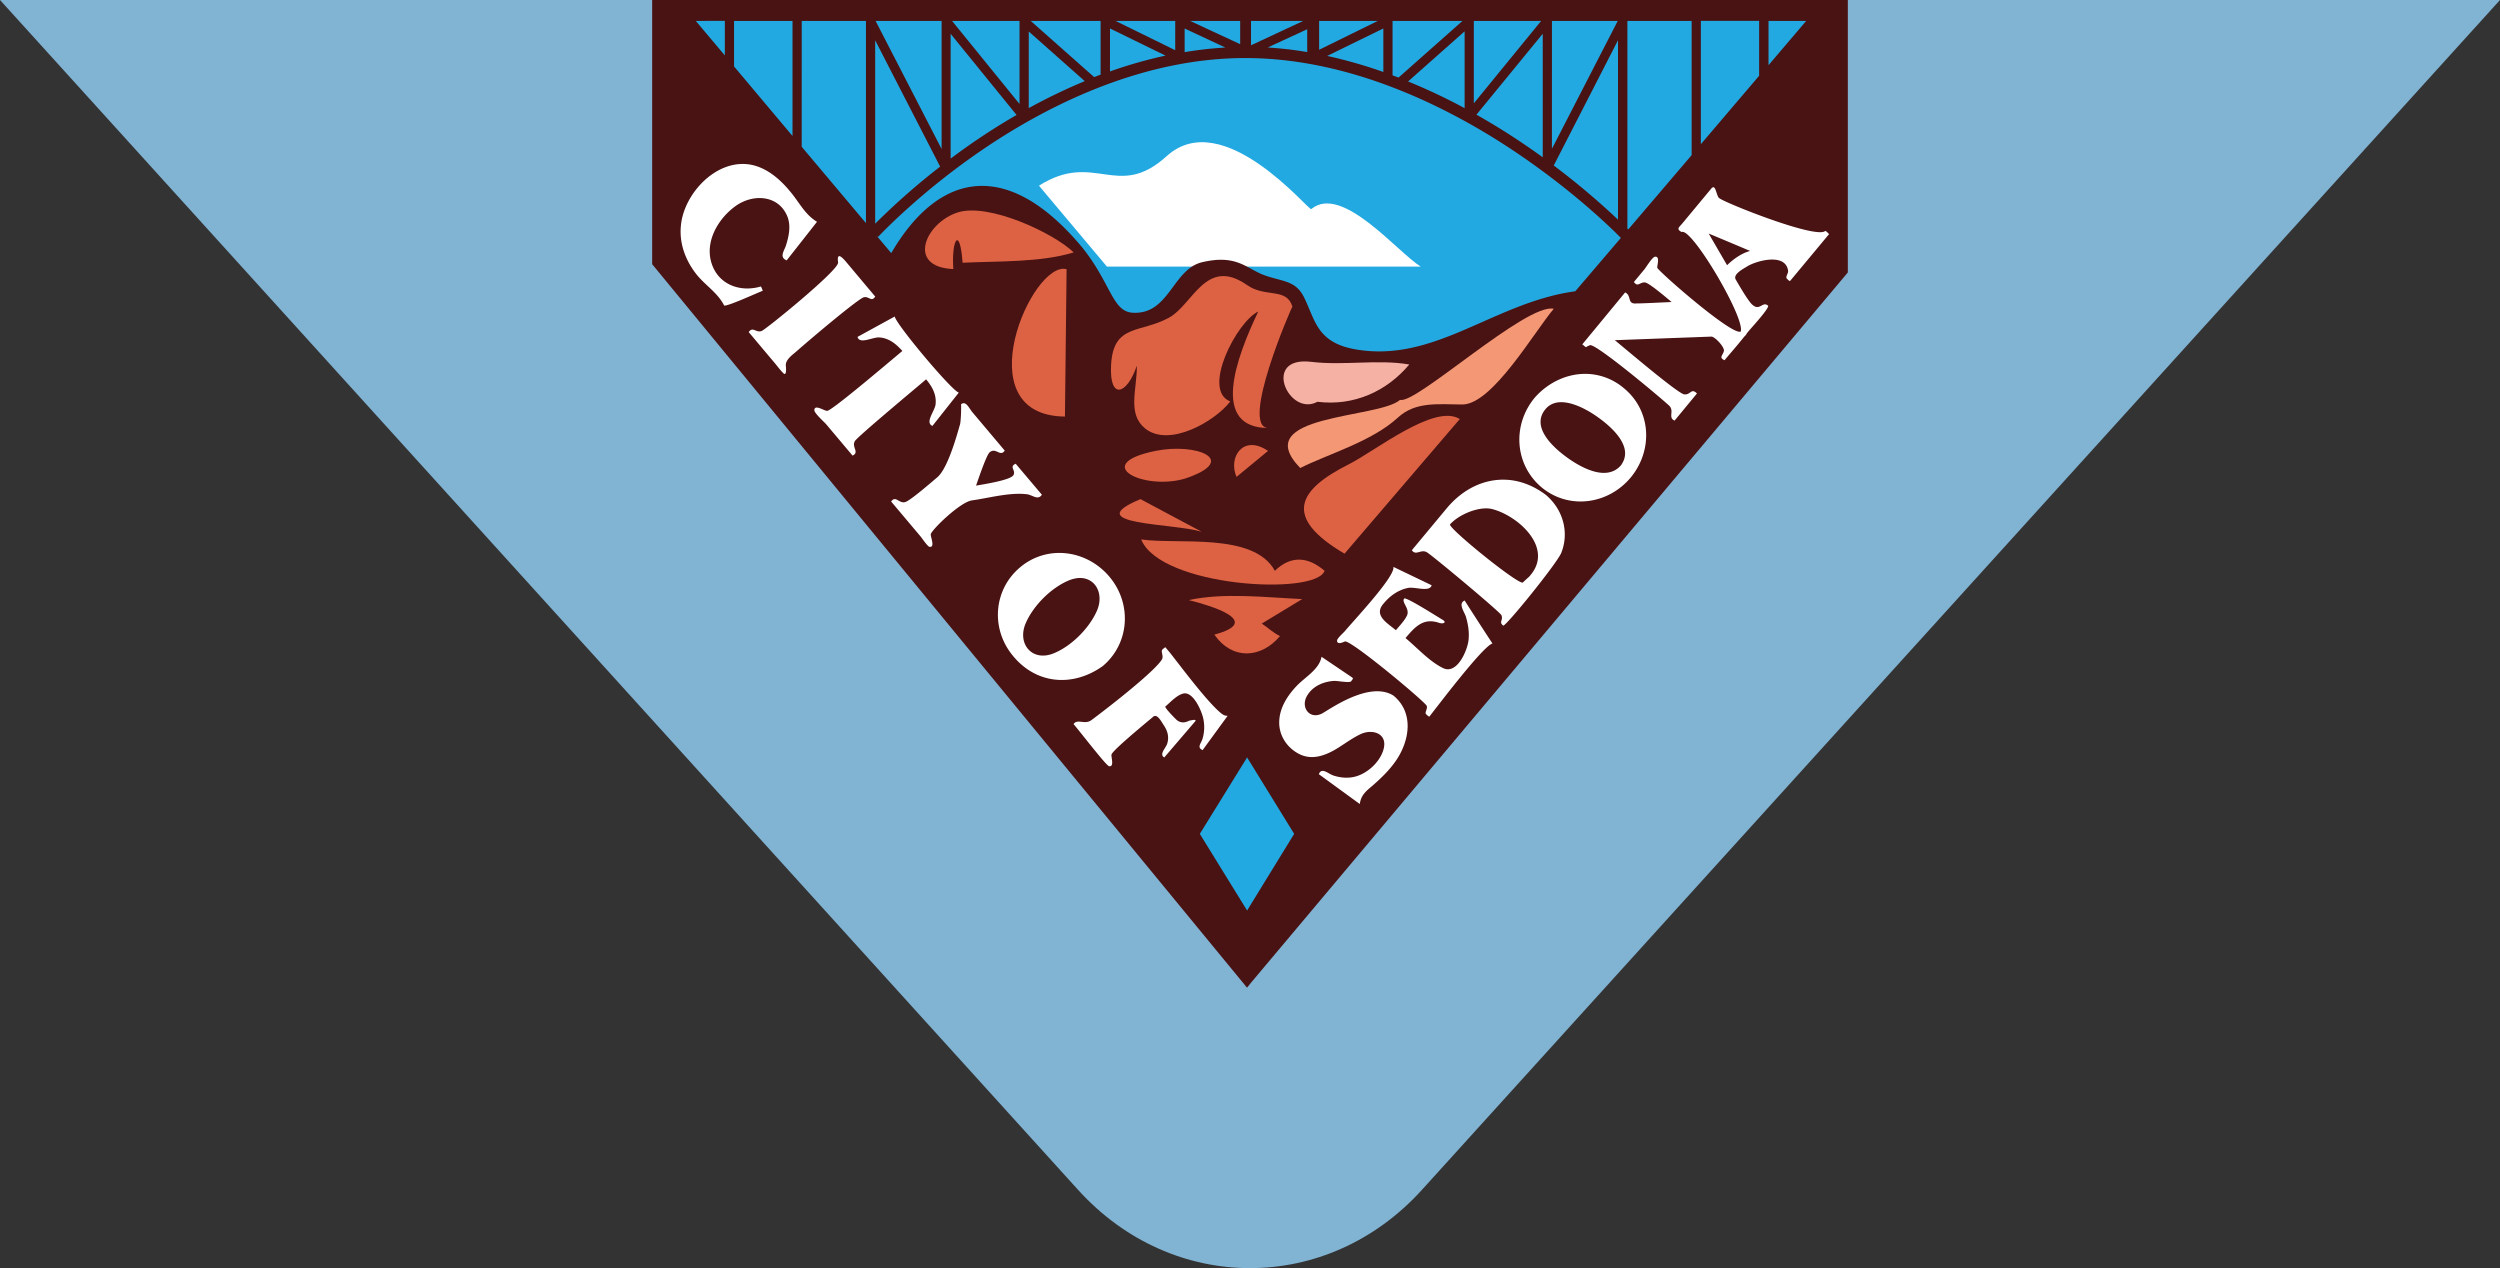 <svg xmlns="http://www.w3.org/2000/svg" width="138" height="70" viewBox="0 0 138 70"><rect x="0" y="0" width="138" height="70" fill="#333333" stroke="none"/><g><g><g><path fill="#81b3d3" d="M138 0H0l59.51 65.68c5.22 5.761 13.76 5.761 18.98 0z"/></g><g><path fill="#23a9e1" d="M36.69.46l32.148 37.879 32.02-37.65z"/></g><g><path fill="#fff" d="M61.104 14.717h17.32c-1.29-.8-4.355-4.582-6.043-3.176-.137.115-4.871-5.744-7.982-2.921-2.713 2.466-3.973-.323-7.048 1.63z"/></g><g><path fill="#491213" d="M102 0v15.04L69.056 54.245l-.22.275L36 14.583V.001h33.055zM44.254 8.102l3.546 4.212V1.154h-3.545zm-.507-6.948H40.52v2.514l3.227 3.839zm12.531 0h-3.726l3.726 4.585zm-4.302 0h-3.644l3.644 7.07zM48.31 12.349a37.771 37.771 0 0 1 3.586-3.151L48.31 2.224zm4.165-3.593a35.89 35.89 0 0 1 3.64-2.41l-3.64-4.48zm4.312-2.788a31.491 31.491 0 0 1 3.093-1.489l-3.093-2.741zm3.609-1.713l.358-.135V1.155h-3.859zm12.42-1.507l3.24-1.594h-3.24zm-3.759-.25l2.881-1.344h-2.881zm-.599-1.344h-2.764l2.764 1.285zm-3.585 0h-3.295l3.294 1.617zm-3.602 2.79a25.198 25.198 0 0 1 3.066-.875l-3.065-1.498zm4.121-1.065a20.562 20.562 0 0 1 2.248-.255l-2.248-1.05zm4.587-.258c.73.047 1.457.13 2.179.252v-1.26zm3.282.466c1.05.231 2.086.527 3.1.887V1.571zm3.608-1.933V4.16c.11.041.222.08.331.122l3.53-3.128zm8.797 7.06l3.634-7.06h-3.633zm-4.311-2.51l3.717-4.55h-3.717zm-3.628-1.208c1.065.436 2.107.928 3.12 1.474V1.73zM81.5 6.33c.794.448 1.53.902 2.194 1.34.515.339 1.002.678 1.465 1.012V1.863zm4.267 2.806a40.975 40.975 0 0 1 3.547 2.989V2.221zm4.065 3.484a.96.96 0 0 1 .046.046l3.5-4.102v-7.41h-3.546zm4.055-4.66l3.217-3.777v-3.03h-3.217zm-55.48-6.806l1.604 1.906V1.153zm10.79 12.817c2.654-4.542 6.456-5.222 10.546-.307 1.58 1.975 1.659 3.517 2.755 3.596 2.043.146 2.223-2.402 3.865-2.787 1.872-.44 2.414.322 3.351.688 1.007.394 1.779.271 2.263 1.24.631 1.261.697 2.527 2.902 2.893 4.375.728 7.589-2.601 12.077-3.217l2.515-2.945c-.105-.11-2.467-2.54-6.132-4.95-3.429-2.255-8.728-4.949-14.506-4.977-5.791-.032-11.016 2.653-14.383 4.912-3.656 2.453-5.959 4.94-5.983 4.964l-.09-.083zm-.001.001l19.638 23.33-19.638-23.33zM99.702 1.154h-2.08v2.444z"/></g><g><path fill="#23a9e1" d="M66.23 46.03l2.61-4.22 2.598 4.22-2.598 4.23z"/></g><g><path fill="#dc6243" d="M52.622 14.852c-2.624-.11-1.526-2.574.257-3.13 1.695-.53 5.25 1.117 6.39 2.211-1.808.557-4.146.477-6.134.57-.146-2.032-.62-1.324-.512.349zm6.163 8.142c-5.583-.046-1.809-8.655.091-8.134zm3.97-2.813c-.545 1.625-1.533 1.928-1.423-.045.126-2.276 1.609-1.73 3.2-2.602 1.324-.726 2.038-3.387 4.31-1.796 1.014.71 2.176.116 2.5 1.19-.016-.053-2.95 6.698-1.318 6.698-3.22 0-1.8-3.848-.568-6.431-1.198.574-3.143 4.344-1.546 4.964-.831 1.096-3.372 2.563-4.696 1.494-1.006-.811-.447-2.16-.46-3.473zm1.035 4.707c2.26-.458 4.666.509 1.63 1.528-2.265.682-5.273-.788-1.63-1.528zm4.466 1.437c-.477-1.082.365-2.371 1.74-1.435zm-1.92 3.03c-1.562-.488-6.828-.366-3.382-1.803zm6.78 2.154c-.473 1.392-9.058.9-10.123-1.733 1.979.3 6.214-.42 7.379 1.733.869-.847 1.813-.802 2.746 0zm-3.468 2.913c.352.222.582.48 1.007.69-1.046 1.243-2.641 1.333-3.624-.082 2.74-.734-.203-1.602-1.41-1.905 1.932-.423 4.216-.151 6.262-.056zm4.569-3.86c-3.433-2.022-2.564-3.526.23-4.93 1.462-.734 4.754-3.382 6.133-2.5z"/></g><g><path fill="#f49774" d="M71.773 25.834c-2.908-2.987 4.342-2.712 5.51-3.763.85.284 6.99-5.377 8.485-5.025-1.074 1.26-3.388 5.282-5.047 5.282-1.275 0-2.565-.19-3.552.718-1.444 1.33-3.837 2.006-5.396 2.788"/></g><g><path fill="#f4b1a4" d="M72.722 22.179c-1.592.856-3.098-2.536-.349-2.206 1.826.22 3.676-.154 5.42.147-1.25 1.487-3.056 2.306-5.07 2.059"/></g><g><path fill="#fff" d="M82.102 28.063c-.66-.025-1.582.358-2.057.88-.159.174 3.822 3.398 4.02 3.208.403-.387.276-.229.432-.422 1.255-1.513-.707-3.265-2.129-3.628a1.228 1.228 0 0 0-.266-.037zm1.06-1.58c.73.04 1.467.31 2.158.826.22.182.115.097.042.037.912.787 1.27 2.034.821 3.171-.26.615-3.096 4.108-3.207 4.015-.259-.211.012-.27-.094-.567-.062-.173-3.836-3.318-4.12-3.48-.332-.191-.6.218-.828-.113.641-.771 1.282-1.543 1.925-2.314.897-1.078 2.087-1.64 3.303-1.574zm3.12-4.279c-.373-.023-.723.077-.98.391-.815.996.462 2.126 1.207 2.664.744.537 2.124 1.314 2.924.474a.16.16 0 0 0 .018-.018c.133-.167.098-.128.05-.07.737-1.05-.697-2.217-1.477-2.738-.432-.289-1.12-.665-1.742-.703zm1.45-1.559c.7.051 1.366.324 1.9.778 1.532 1.254 1.617 3.438.385 4.934-1.236 1.482-3.398 1.8-4.916.55-1.505-1.267-1.628-3.445-.393-4.945.793-.907 1.916-1.393 3.023-1.317zm6.587-7.753l1.016 1.748a3.71 3.71 0 0 1 .621-.495h.002c.201-.127.418-.229.648-.293a422.87 422.87 0 0 0-2.287-.96zm.23-2.553c.18-.062.207.545.373.611.364.275 5.36 2.268 5.834 1.795.075.03.147.123.21.176l-2.143 2.576c-.043.051-.148-.08-.176-.105-.122-.1.08-.29.055-.457-.153-.994-1.758-.54-2.262-.227-.231.144-.798.435-.625.727.142.242.71 1.24.935 1.402.399.337.545-.225.845.035.107.093-.788 1.082-1.063 1.396l-.11.137a.478.478 0 0 1-.135.172l-.148.184c-.305.38-.635.751-.946 1.125-.335-.154-.086-.27-.034-.515.045-.209-.5-.797-.695-.79l-5.326.197c.973.806 3.484 2.935 3.83 2.992.342.038.374-.328.651-.1.078.064.046.058-.013.13l-1.169 1.418c-.368-.16-.023-.5-.268-.793-.142-.169-4.073-3.484-4.401-3.369-.303.105-.155.173-.37-.004-.062-.052-.067-.03-.032-.072l.861-1.043 1.48-1.795c.384.174.073.678.66.605.162.012 1.436-.057 1.906-.074-.258-.216-1.208-1.03-1.457-1.08-.287-.04-.407.287-.624-.028l.578-.695c.094-.114.43-.674.578-.697.315-.049.103.518.136.613.108.233 4.131 3.76 4.602 3.516.266-.724-2.711-5.764-3.255-5.492-.324-.17-.143-.263.025-.467l.815-.982.79-.95a.222.222 0 0 1 .089-.072zM76.928 38.404c1.132.942.885 2.48.132 3.58-.36.525-.817.964-1.294 1.383-.366.307-.638.522-.706 1.015l-2.26-1.647c.154-.404.52-.019.8.072.39.13.815.165 1.215.06.684-.183 1.377-.824 1.56-1.52.228-.865-.62-1.127-1.267-.824-.435.204-.842.505-1.249.76-.653.407-1.42.715-2.158.331-.648-.336-1.089-.99-1.089-1.726 0-.797.453-1.495.987-2.05.448-.464 1.233-.9 1.348-1.585.555.376 1.11.751 1.667 1.126.12.082.056.093-.028.224-.07.111-.766-.027-.946-.017-.596.036-1.196.297-1.5.837-.35.622.137 1.294.812.975.343-.164 2.628-1.864 3.976-.994zm3.992-4.352c-.085-.287-.454-.735-.072-.903.507.794 1.019 1.585 1.535 2.372-.552.156-3.232 3.732-3.485 4.036-.017.02-.17-.126-.164-.12-.124-.102.085-.293.02-.475-.102-.235-4.206-3.668-4.521-3.552-.024.008-.433.224-.427-.054.004-.122.357-.429.43-.517.508-.61 2.794-3.028 2.679-3.548.704.34 1.408.676 2.112 1.016-.107.398-.933.071-1.3.146-.55.11-1.008.442-1.36.87-.562.651.218 1.07.685 1.464.208-.25.456-.5.604-.79.2-.393-.318-.755-.143-.957.095-.107 1.852 1.016 2.115 1.17.251.145.046.25-.194.17-.874-.296-1.332.231-1.851.84.644.534 1.308 1.283 2.068 1.656.774.38 1.339-.953 1.409-1.519.054-.44-.016-.884-.14-1.305zm-24.23-6.77c.054.007.107.014 0 0a6.776 6.776 0 0 0-.01 0c-.96-.113-2.085.208-3.03.34-.647.091-2.172 1.576-2.27 1.856-.034.126.265.766-.074.706-.107-.02-.416-.484-.498-.58l-1.617-1.92c.257-.364.442.147.792.025.302-.106 1.435-1.092 1.755-1.362.642-.54 1.194-2.748 1.25-2.9.061-.17.082-1.145.058-1.126.274-.226.436.203.636.441l1.78 2.112c-.259.372-.479-.198-.832.092-.172.142-.606 1.422-.752 1.84.4-.07 1.904-.3 2.062-.578.156-.274-.26-.456.126-.63l1.447 1.712c-.223.33-.516.011-.824-.027zm-.01 0h.01-.01zm2.785 4.632c-.135.016-.279.052-.429.11-.993.399-1.999 1.4-2.42 2.386-.479 1.123.35 2.127 1.527 1.661.992-.392 2-1.403 2.419-2.385.403-.972-.15-1.88-1.097-1.773zm-1.183-1.387c1.158-.066 2.332.464 3.09 1.474 1.112 1.484.93 3.561-.5 4.766-1.685 1.201-3.767 1.008-5.059-.694-1.124-1.478-.938-3.55.492-4.753a3.35 3.35 0 0 1 1.977-.793zm9.227 8.921a.463.463 0 0 0 .258.063l-1.383 1.896c-.328-.152-.092-.353-.012-.604.117-.366.128-.76.05-1.136-.083-.398-.55-1.52-1.11-1.382-.36.09-.704.48-.984.714-.064.055.58.71.643.757.224.171.45.142.69.018-.063.033.468-.134.304.056-.163.192-1.294 1.51-1.696 1.98-.303-.165.087-.522.162-.762.114-.369.02-.704-.193-1.019-.13-.192-.359-.65-.577-.468-.594.496-2.224 1.844-2.304 2.084-.04.12.175.7-.136.65-.155-.026-1.493-1.772-1.96-2.326.211-.309.607.044.967-.206.167-.116 3.39-2.546 3.905-3.352.12-.188-.078-.465.034-.56-.024.021.153-.134.16-.124l.213.253c.356.424 2.222 2.97 2.97 3.468zm0 0c-.083-.056.09.045 0 0zM42.106 16.05c-.377.145-1.963.877-2.133.815-.368-.734-1.094-1.143-1.58-1.788-.567-.748-.898-1.65-.809-2.597.142-1.745 1.898-3.669 3.762-3.405.92.133 1.688.787 2.26 1.483.508.592.81 1.274 1.493 1.684-.558.712-1.116 1.422-1.676 2.133-.423-.187-.14-.508-.035-.836.163-.517.285-1.105.061-1.625-.51-1.174-1.905-1.214-2.84-.544-.946.678-1.697 1.926-1.344 3.117.36 1.218 1.581 1.665 2.727 1.328-.047.014-.46.136 0 0l.004-.002c.053.06.077.165.11.237zm5.584.358c-.248.033-2.749 2.128-3.753 3.012-.212.181-.614.464-.555.796-.009-.048.074.6-.145.381-.176-.176-.325-.383-.485-.573-.476-.564-.949-1.129-1.424-1.693.228-.333.41.065.72-.063.246-.1 4.273-3.369 4.215-3.778-.087-.607.218-.299.46-.012l1.59 1.894c-.218.318-.336-.026-.623.036zm-4.308 3.81v-.002.001zm7.74.721c-.743.633-3.778 3.16-3.928 3.403-.205.332.269.624-.133.807l-1.449-1.722c-.106-.127-.664-.616-.66-.786.008-.353.57.06.715.037.289-.048 3.022-2.365 4.143-3.305-.342-.384-.73-.709-1.27-.747-.363-.027-1.098.4-1.204-.03l2.054-1.126c.05.405 3.146 4.103 3.536 4.201l-1.456 1.84c-.433-.192.137-.823.175-1.198.055-.54-.19-.973-.524-1.374z"/></g></g></g></svg>